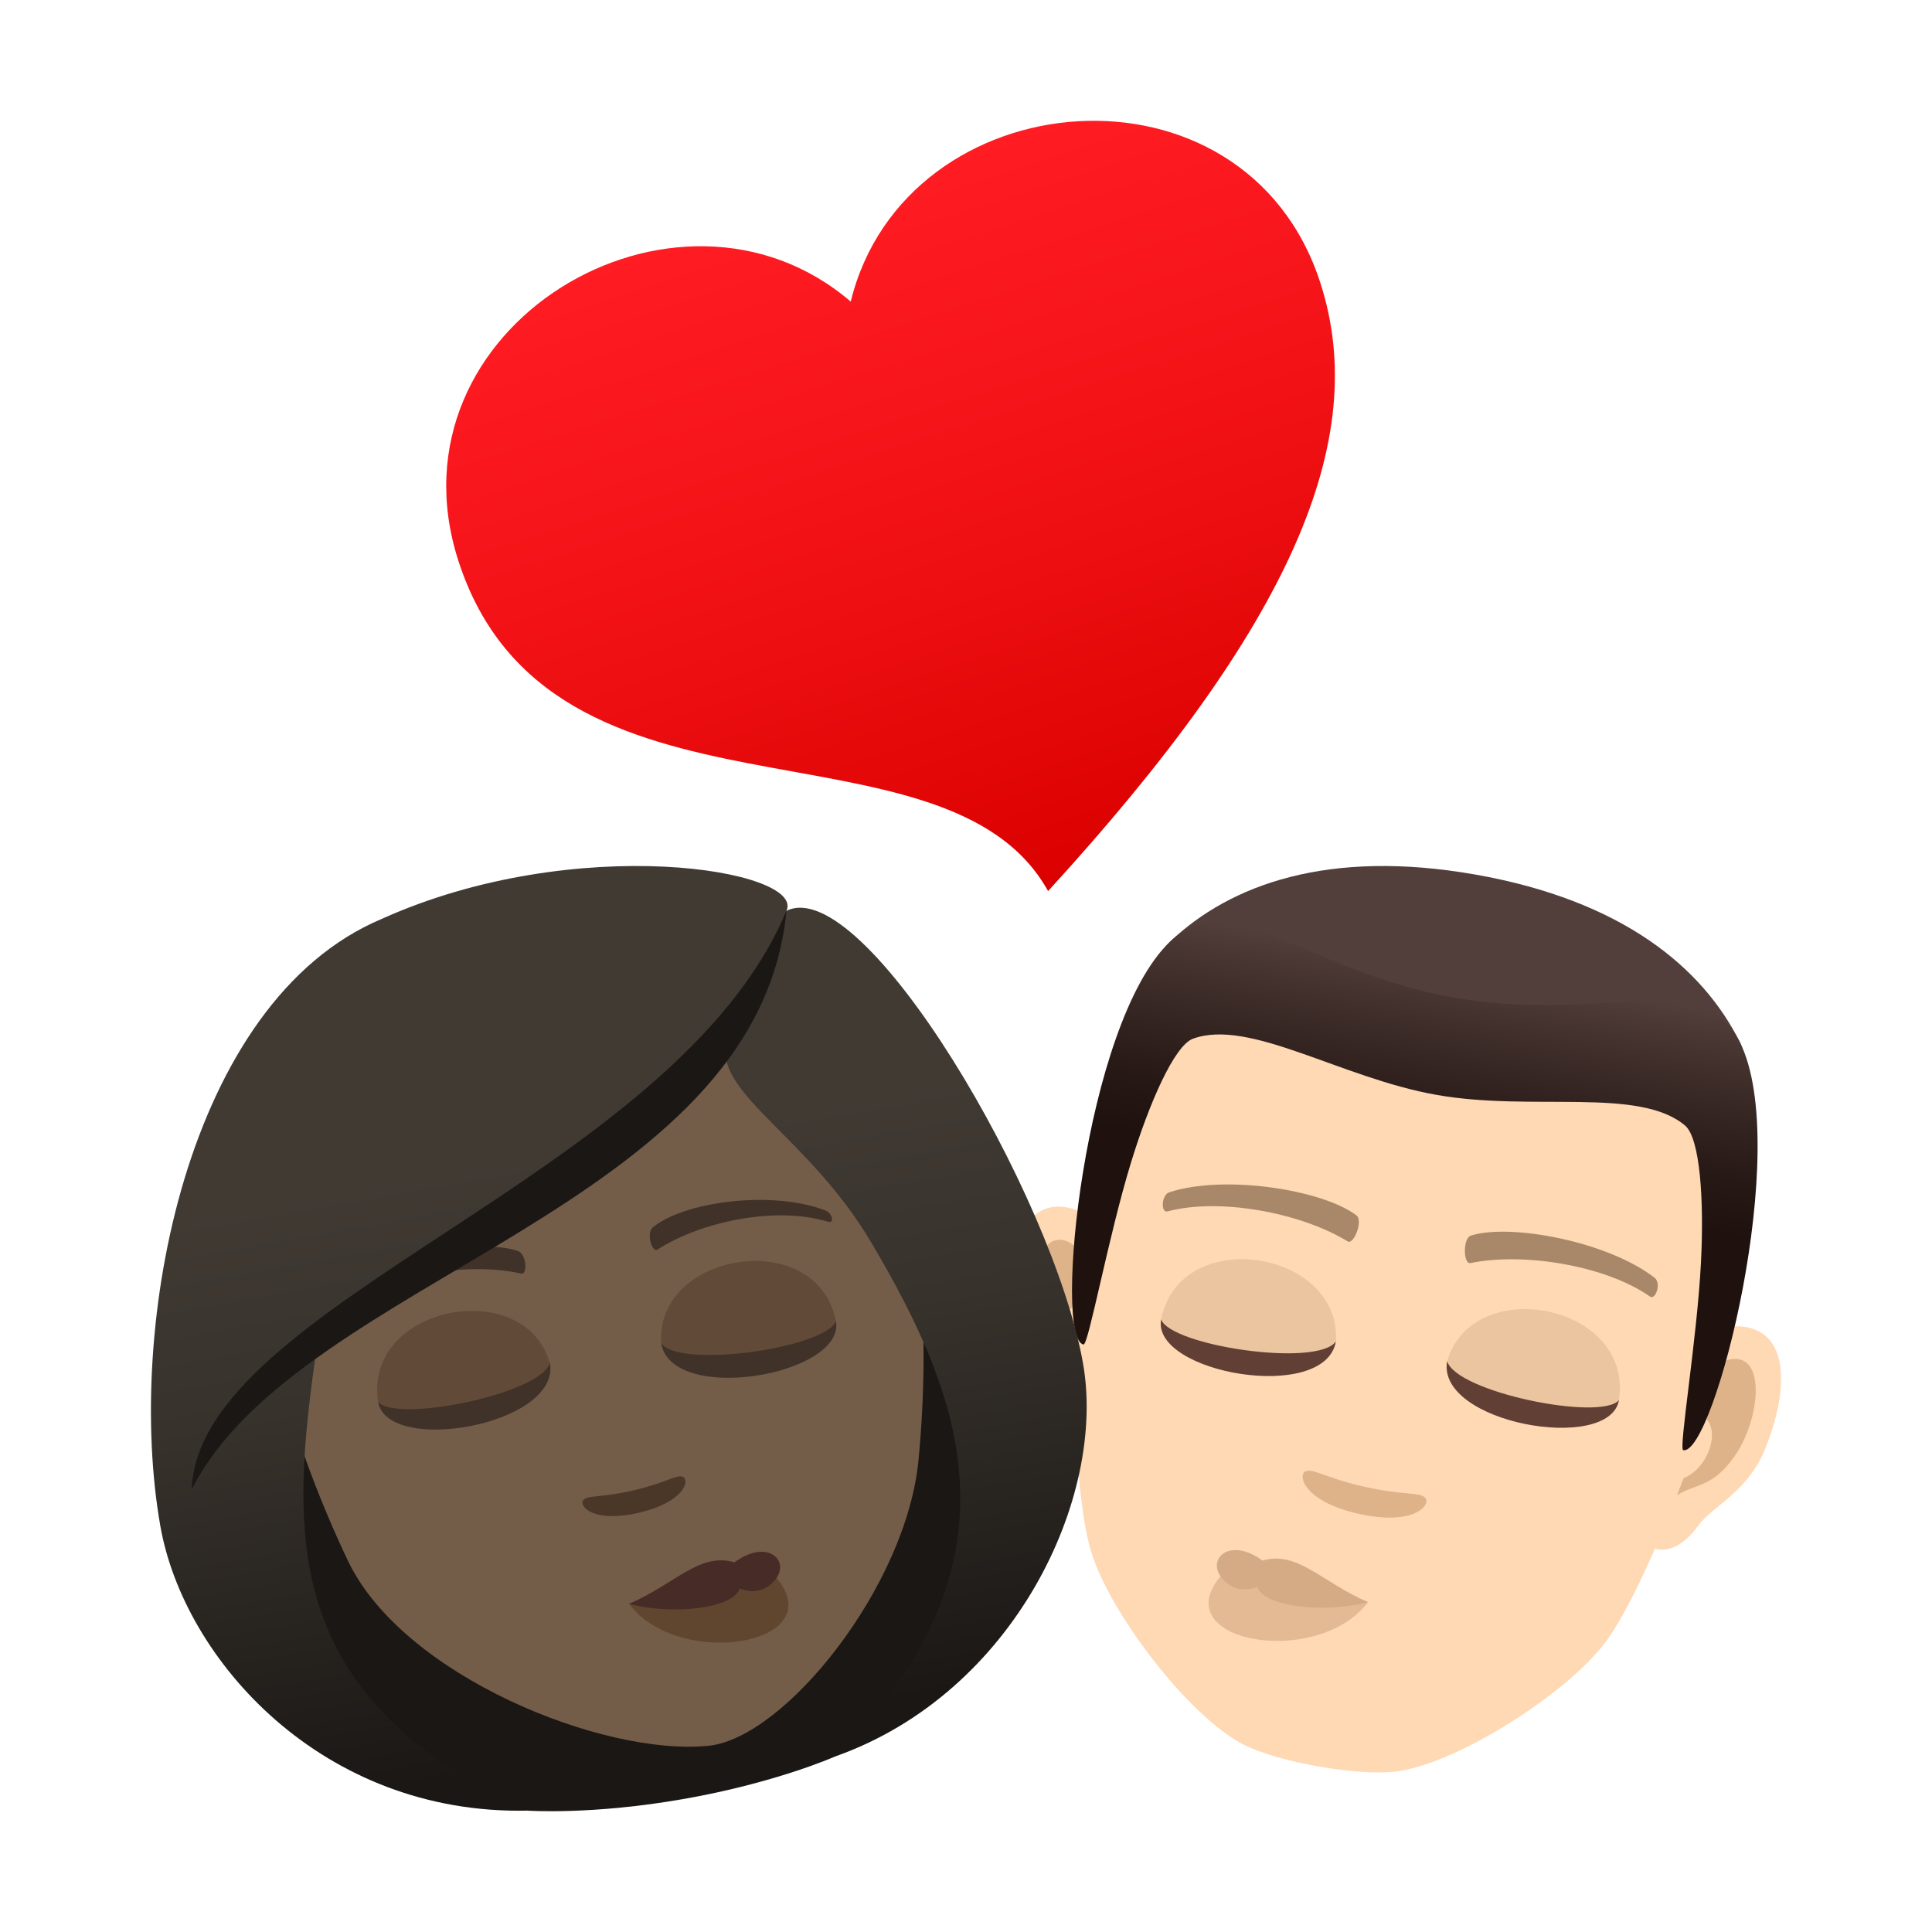 <?xml version="1.0" encoding="utf-8"?>
<!-- Generator: Adobe Illustrator 15.0.0, SVG Export Plug-In . SVG Version: 6.00 Build 0)  -->
<!DOCTYPE svg PUBLIC "-//W3C//DTD SVG 1.1//EN" "http://www.w3.org/Graphics/SVG/1.1/DTD/svg11.dtd">
<svg version="1.1" id="Layer_1" xmlns:x="http://ns.adobe.com/Extensibility/1.0/" xmlns:i="http://ns.adobe.com/AdobeIllustrator/10.0/" xmlns:graph="http://ns.adobe.com/Graphs/1.0/"
	 xmlns="http://www.w3.org/2000/svg" xmlns:xlink="http://www.w3.org/1999/xlink" xmlns:a="http://ns.adobe.com/AdobeSVGViewerExtensions/3.0/"
	 x="0px" y="0px" width="64px" height="64px" viewBox="0 0 64 64" enable-background="new 0 0 64 64" xml:space="preserve">
<linearGradient id="SVGID_1_" gradientUnits="userSpaceOnUse" x1="-22.894" y1="-518.514" x2="-22.894" y2="-527.279" gradientTransform="matrix(-2.766 0.889 0.847 2.635 410.434 1416.087)">
	<stop  offset="0" style="stop-color:#DB0100"/>
	<stop  offset="0.584" style="stop-color:#F31317"/>
	<stop  offset="1" style="stop-color:#FF1C23"/>
	<a:midPointStop  offset="0" style="stop-color:#DB0100"/>
	<a:midPointStop  offset="0.424" style="stop-color:#DB0100"/>
	<a:midPointStop  offset="1" style="stop-color:#FF1C23"/>
</linearGradient>
<path fill="url(#SVGID_1_)" d="M28.181,9.99c1.811-7.38,13.075-8.346,15.561-0.609c1.67,5.19-0.961,11.332-9.023,20.137
	c-3.409-6.134-16.495-1.49-19.538-10.952C12.693,10.829,22.41,5.05,28.181,9.99z"/>
<path id="Path_3483_" fill="#FFD8B4" d="M57.605,43.935c-1.742-0.094-3.982,5.402-3.176,7.1c0.113,0.236,0.934,0.729,1.82-0.488
	c0.49-0.674,1.641-1.104,2.23-2.566C59.238,46.104,59.338,44.028,57.605,43.935z"/>
<path id="Path_3482_" fill="#FFD8B4" d="M35.564,40.05c1.672,0.508,1.895,6.438,0.557,7.756c-0.188,0.184-1.129,0.365-1.543-1.082
	c-0.232-0.799-1.166-1.598-1.219-3.174C33.289,41.528,33.904,39.544,35.564,40.05z"/>
<path id="Path_3481_" fill="#DEB38A" d="M57.365,45.022c-0.471,0.061-1.074,0.654-1.537,1.734c1.615-0.059,0.77,2.463-0.592,2.273
	c-0.033,0.262-0.064,0.535-0.08,0.822c0.818-0.832,1.412-0.336,2.314-1.627C58.287,47.062,58.529,44.872,57.365,45.022z"/>
<path id="Path_3480_" fill="#DEB38A" d="M36.27,43.306c-0.066-1.172-0.43-1.936-0.85-2.152c-1.041-0.541-1.566,1.6-1.199,2.973
	c0.408,1.523,1.137,1.26,1.623,2.32c0.082-0.277,0.146-0.543,0.203-0.801C34.719,45.347,34.789,42.718,36.27,43.306z"/>
<path id="Path_3479_" fill="#FFD8B4" d="M48.52,31.009c-7.389-1.305-11.938,3.66-12.861,11.515c-0.188,1.58-0.117,6.854,0.477,8.846
	c0.605,2.039,3.23,5.479,5.045,6.414c1.146,0.592,3.803,1.061,5.082,0.896c2.025-0.26,5.67-2.594,6.936-4.303
	c1.24-1.668,3.109-6.6,3.475-8.148C58.488,38.532,55.914,32.312,48.52,31.009z"/>
<path fill="#523E3A" d="M57.637,34.526c-1.234-2.474-3.895-4.697-8.758-5.554c-4.859-0.857-8.119,0.32-10.123,2.225
	C35.918,33.894,59.379,38.03,57.637,34.526z"/>
<linearGradient id="SVGID_2_" gradientUnits="userSpaceOnUse" x1="103.74" y1="74.707" x2="103.74" y2="60.129" gradientTransform="matrix(0.985 0.174 -0.174 0.985 -43.367 -45.29)">
	<stop  offset="0.5" style="stop-color:#1E110E"/>
	<stop  offset="0.637" style="stop-color:#271916"/>
	<stop  offset="0.859" style="stop-color:#3F2E2A"/>
	<stop  offset="1" style="stop-color:#523E3A"/>
	<a:midPointStop  offset="0.5" style="stop-color:#1E110E"/>
	<a:midPointStop  offset="0.6" style="stop-color:#1E110E"/>
	<a:midPointStop  offset="1" style="stop-color:#523E3A"/>
</linearGradient>
<path fill="url(#SVGID_2_)" d="M57.637,34.526c-1.234-2.474-4.613-0.623-9.477-1.48c-4.859-0.857-7.4-3.753-9.404-1.849
	c-2.838,2.697-3.881,13.162-2.863,13.341c0.164,0.027,0.822-3.582,1.572-6.025c0.609-1.99,1.441-3.879,2.053-4.104
	c1.871-0.684,4.896,1.301,8.074,1.861c3.182,0.561,6.705-0.27,8.227,1.014c0.5,0.42,0.635,2.479,0.527,4.557
	c-0.133,2.555-0.746,6.172-0.586,6.199C56.779,48.22,59.379,38.03,57.637,34.526z"/>
<path id="Path_3478_" fill="#A88868" d="M54.807,42.325c-1.533-1.193-4.76-1.807-6.076-1.396c-0.279,0.076-0.258,0.953-0.025,0.912
	c1.797-0.369,4.508,0.094,5.949,1.107C54.848,43.081,55.041,42.495,54.807,42.325z"/>
<path id="Path_3477_" fill="#A88868" d="M38.744,39.493c1.85-0.598,5.09-0.07,6.186,0.766c0.236,0.166-0.082,0.984-0.285,0.865
	c-1.564-0.961-4.268-1.453-5.971-0.994C38.447,40.188,38.467,39.571,38.744,39.493z"/>
<path id="Path_3476_" fill="#DEB38A" d="M47.209,49.614c-0.174-0.191-0.715-0.076-1.992-0.359c-1.277-0.285-1.717-0.619-1.961-0.52
	c-0.289,0.121-0.068,1.006,1.76,1.414C46.848,50.556,47.422,49.847,47.209,49.614z"/>
<path fill="#E3BA94" d="M40.555,52.075c-2.17,2.303,3.072,3.248,4.762,0.998L40.555,52.075z"/>
<path fill="#D4AB84" d="M41.824,51.698c1.152-0.342,1.938,0.699,3.492,1.375c-1.508,0.393-3.486,0.133-3.664-0.512
	c0,0-0.646,0.322-1.152-0.256C39.934,51.663,40.719,50.884,41.824,51.698z"/>
<path fill="#EBC4A0" d="M53.629,46.382c-0.313,1.775-6.053,0.764-5.689-1.293C48.793,42.173,54.119,43.196,53.629,46.382z"/>
<path fill="#613F34" d="M53.629,46.382c-0.313,1.775-6.055,0.764-5.691-1.293C48.232,46.118,53.027,47.089,53.629,46.382z"/>
<path fill="#EBC4A0" d="M38.463,43.708c-0.314,1.777,5.426,2.789,5.789,0.732C44.447,41.407,39.092,40.546,38.463,43.708z"/>
<path fill="#613F34" d="M38.463,43.708c-0.314,1.777,5.426,2.789,5.789,0.732C43.623,45.308,38.787,44.579,38.463,43.708z"/>
<path fill="#1A1714" d="M27.666,58.185c9.471-5.871,6.745-15.371,6.745-15.371L5.884,47.843c0,0,0.688,9.859,11.594,12.137
	c0,0,2.127,0.15,5.184-0.389C25.718,59.054,27.666,58.185,27.666,58.185z"/>
<path fill="#735C48" d="M17.542,30.559c-7.391,1.302-9.891,7.95-8.082,15.612c0.367,1.539,1.195,3.707,2.068,5.537
	c1.814,3.801,8.445,6.479,11.947,6.123c2.518-0.256,6.547-5.264,6.951-9.457c0.197-2.018,0.234-4.338,0.049-5.908
	C29.556,34.646,24.937,29.256,17.542,30.559z"/>
<path fill="#403229" d="M27.324,40.091c-1.775-0.674-4.678-0.283-5.701,0.57c-0.219,0.174-0.031,0.854,0.16,0.73
	c1.506-0.963,3.979-1.434,5.643-0.92C27.648,40.538,27.589,40.187,27.324,40.091z"/>
<path fill="#403229" d="M11.613,42.86c1.438-1.24,4.295-1.865,5.553-1.414c0.266,0.088,0.322,0.791,0.098,0.742
	c-1.746-0.391-4.227,0.012-5.617,1.064C11.46,43.394,11.394,43.042,11.613,42.86z"/>
<path fill="#4A3728" d="M22.617,48.921c-0.203-0.082-0.566,0.201-1.627,0.449c-1.063,0.248-1.516,0.154-1.66,0.316
	c-0.176,0.195,0.311,0.781,1.832,0.426C22.681,49.759,22.861,49.021,22.617,48.921z"/>
<linearGradient id="SVGID_3_" gradientUnits="userSpaceOnUse" x1="-256.434" y1="-17.648" x2="-256.434" y2="-48.164" gradientTransform="matrix(0.985 -0.174 0.174 0.985 278.173 31.945)">
	<stop  offset="0.05" style="stop-color:#1A1714"/>
	<stop  offset="0.112" style="stop-color:#1F1B18"/>
	<stop  offset="0.476" style="stop-color:#37322C"/>
	<stop  offset="0.7" style="stop-color:#403A33"/>
	<a:midPointStop  offset="0.05" style="stop-color:#1A1714"/>
	<a:midPointStop  offset="0.4" style="stop-color:#1A1714"/>
	<a:midPointStop  offset="0.7" style="stop-color:#403A33"/>
</linearGradient>
<path fill="url(#SVGID_3_)" d="M26.052,30.172c0.633-1.354-6.967-2.637-13.414,0.271c-6.471,2.731-8.49,13.507-7.326,20.112
	c0.781,4.43,5.365,9.574,12.166,9.424c-8.195-3.82-7.912-9.094-6.949-15.58c4.549-3.824,10.156-5.525,13.516-9.736
	c-0.24,1.619,2.795,3.07,4.822,6.504c3.078,5.211,5.151,10.668-1.201,17.018c5.934-2.098,8.993-8.588,8.211-13.018
	C34.891,39.579,28.619,28.916,26.052,30.172z"/>
<path fill="#1A1714" d="M6.351,49.337c3.568-7.033,18.752-9.275,19.701-19.165C22.375,38.979,6.572,43.142,6.351,49.337z"/>
<path fill="#61462F" d="M25.599,52.134c2.17,2.301-3.072,3.246-4.762,0.996L25.599,52.134z"/>
<path fill="#472B27" d="M24.33,51.755c-1.152-0.34-1.938,0.699-3.492,1.375c1.508,0.393,3.486,0.133,3.664-0.512
	c0,0,0.646,0.322,1.152-0.254C26.22,51.72,25.435,50.94,24.33,51.755z"/>
<path fill="#614B38" d="M12.525,46.438c0.313,1.777,6.053,0.766,5.689-1.291C17.361,42.229,12.035,43.255,12.525,46.438z"/>
<path fill="#403229" d="M12.525,46.438c0.313,1.777,6.055,0.766,5.691-1.293C17.921,46.177,13.126,47.147,12.525,46.438z"/>
<path fill="#614B38" d="M27.691,43.765c0.314,1.777-5.426,2.789-5.789,0.732C21.707,41.464,27.062,40.603,27.691,43.765z"/>
<path fill="#403229" d="M27.691,43.765c0.314,1.777-5.426,2.789-5.789,0.732C22.531,45.364,27.367,44.636,27.691,43.765z"/>
</svg>
